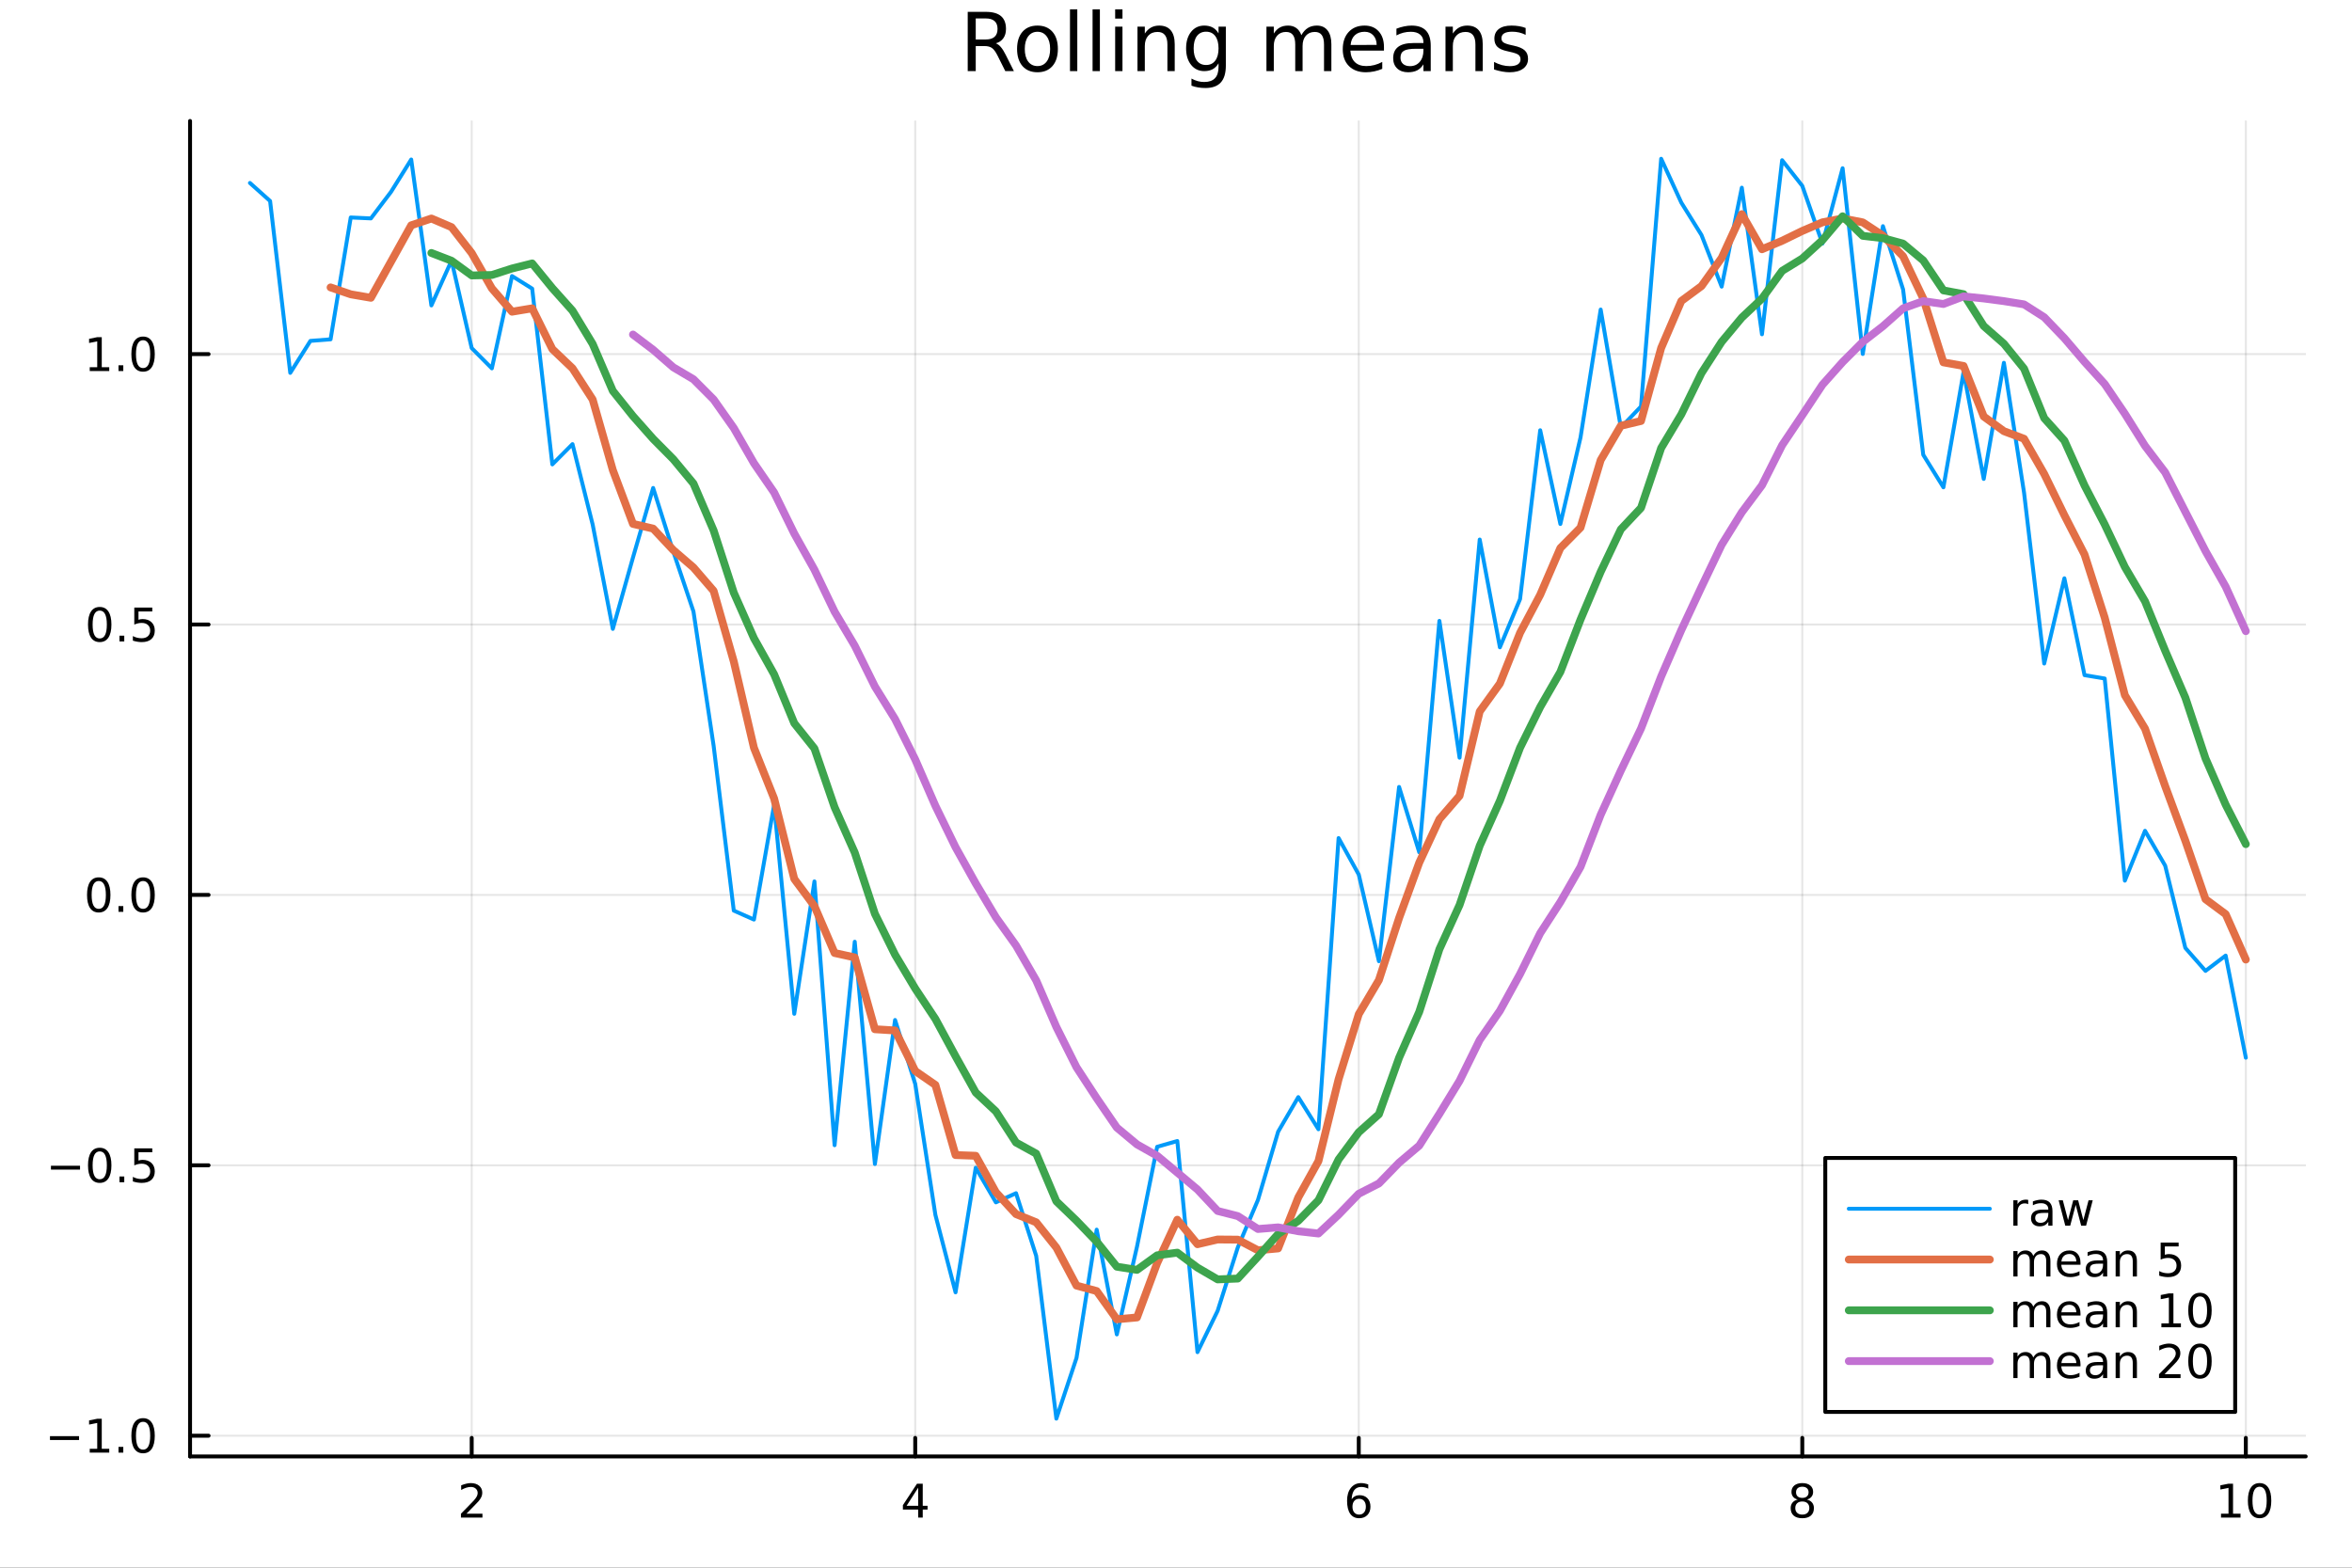 <?xml version="1.0" encoding="utf-8"?>
<svg xmlns="http://www.w3.org/2000/svg" xmlns:xlink="http://www.w3.org/1999/xlink" width="600" height="400" viewBox="0 0 2400 1600">
<rect x="0" y="0" width="2400" height="1600" fill="#333333" stroke="none"/>
<defs>
  <clipPath id="clip220">
    <rect x="0" y="0" width="2400" height="1600"/>
  </clipPath>
</defs>
<path clip-path="url(#clip220)" d="
M0 1600 L2400 1600 L2400 0 L0 0  Z
  " fill="#ffffff" fill-rule="evenodd" fill-opacity="1"/>
<defs>
  <clipPath id="clip221">
    <rect x="480" y="0" width="1681" height="1600"/>
  </clipPath>
</defs>
<path clip-path="url(#clip220)" d="
M193.936 1486.45 L2352.76 1486.45 L2352.76 123.472 L193.936 123.472  Z
  " fill="#ffffff" fill-rule="evenodd" fill-opacity="1"/>
<defs>
  <clipPath id="clip222">
    <rect x="193" y="123" width="2160" height="1364"/>
  </clipPath>
</defs>
<polyline clip-path="url(#clip222)" style="stroke:#000000; stroke-linecap:round; stroke-linejoin:round; stroke-width:2; stroke-opacity:0.1; fill:none" points="
  481.326,1486.45 481.326,123.472 
  "/>
<polyline clip-path="url(#clip222)" style="stroke:#000000; stroke-linecap:round; stroke-linejoin:round; stroke-width:2; stroke-opacity:0.1; fill:none" points="
  933.909,1486.45 933.909,123.472 
  "/>
<polyline clip-path="url(#clip222)" style="stroke:#000000; stroke-linecap:round; stroke-linejoin:round; stroke-width:2; stroke-opacity:0.1; fill:none" points="
  1386.49,1486.45 1386.49,123.472 
  "/>
<polyline clip-path="url(#clip222)" style="stroke:#000000; stroke-linecap:round; stroke-linejoin:round; stroke-width:2; stroke-opacity:0.1; fill:none" points="
  1839.07,1486.45 1839.07,123.472 
  "/>
<polyline clip-path="url(#clip222)" style="stroke:#000000; stroke-linecap:round; stroke-linejoin:round; stroke-width:2; stroke-opacity:0.1; fill:none" points="
  2291.66,1486.45 2291.66,123.472 
  "/>
<polyline clip-path="url(#clip220)" style="stroke:#000000; stroke-linecap:round; stroke-linejoin:round; stroke-width:4; stroke-opacity:1; fill:none" points="
  193.936,1486.45 2352.76,1486.45 
  "/>
<polyline clip-path="url(#clip220)" style="stroke:#000000; stroke-linecap:round; stroke-linejoin:round; stroke-width:4; stroke-opacity:1; fill:none" points="
  481.326,1486.45 481.326,1467.55 
  "/>
<polyline clip-path="url(#clip220)" style="stroke:#000000; stroke-linecap:round; stroke-linejoin:round; stroke-width:4; stroke-opacity:1; fill:none" points="
  933.909,1486.45 933.909,1467.55 
  "/>
<polyline clip-path="url(#clip220)" style="stroke:#000000; stroke-linecap:round; stroke-linejoin:round; stroke-width:4; stroke-opacity:1; fill:none" points="
  1386.49,1486.45 1386.49,1467.55 
  "/>
<polyline clip-path="url(#clip220)" style="stroke:#000000; stroke-linecap:round; stroke-linejoin:round; stroke-width:4; stroke-opacity:1; fill:none" points="
  1839.07,1486.45 1839.07,1467.55 
  "/>
<polyline clip-path="url(#clip220)" style="stroke:#000000; stroke-linecap:round; stroke-linejoin:round; stroke-width:4; stroke-opacity:1; fill:none" points="
  2291.66,1486.45 2291.66,1467.55 
  "/>
<path clip-path="url(#clip220)" d="M475.979 1544.91 L492.298 1544.91 L492.298 1548.85 L470.354 1548.85 L470.354 1544.91 Q473.016 1542.16 477.599 1537.53 Q482.206 1532.88 483.386 1531.53 Q485.632 1529.01 486.511 1527.27 Q487.414 1525.51 487.414 1523.82 Q487.414 1521.07 485.47 1519.33 Q483.548 1517.6 480.446 1517.6 Q478.247 1517.6 475.794 1518.36 Q473.363 1519.13 470.585 1520.68 L470.585 1515.95 Q473.409 1514.82 475.863 1514.24 Q478.317 1513.66 480.354 1513.66 Q485.724 1513.66 488.919 1516.35 Q492.113 1519.03 492.113 1523.52 Q492.113 1525.65 491.303 1527.57 Q490.516 1529.47 488.409 1532.07 Q487.831 1532.74 484.729 1535.95 Q481.627 1539.15 475.979 1544.91 Z" fill="#000000" fill-rule="evenodd" fill-opacity="1" /><path clip-path="url(#clip220)" d="M936.918 1518.36 L925.113 1536.81 L936.918 1536.81 L936.918 1518.36 M935.691 1514.29 L941.571 1514.29 L941.571 1536.81 L946.501 1536.81 L946.501 1540.7 L941.571 1540.7 L941.571 1548.85 L936.918 1548.85 L936.918 1540.7 L921.316 1540.7 L921.316 1536.19 L935.691 1514.29 Z" fill="#000000" fill-rule="evenodd" fill-opacity="1" /><path clip-path="url(#clip220)" d="M1386.9 1529.7 Q1383.75 1529.7 1381.9 1531.86 Q1380.07 1534.01 1380.07 1537.76 Q1380.07 1541.49 1381.9 1543.66 Q1383.75 1545.82 1386.9 1545.82 Q1390.04 1545.82 1391.87 1543.66 Q1393.73 1541.49 1393.73 1537.76 Q1393.73 1534.01 1391.87 1531.86 Q1390.04 1529.7 1386.9 1529.7 M1396.18 1515.05 L1396.18 1519.31 Q1394.42 1518.48 1392.61 1518.04 Q1390.83 1517.6 1389.07 1517.6 Q1384.44 1517.6 1381.99 1520.72 Q1379.56 1523.85 1379.21 1530.17 Q1380.58 1528.15 1382.64 1527.09 Q1384.7 1526 1387.17 1526 Q1392.38 1526 1395.39 1529.17 Q1398.42 1532.32 1398.42 1537.76 Q1398.42 1543.08 1395.28 1546.3 Q1392.13 1549.52 1386.9 1549.52 Q1380.9 1549.52 1377.73 1544.94 Q1374.56 1540.33 1374.56 1531.6 Q1374.56 1523.41 1378.45 1518.55 Q1382.34 1513.66 1388.89 1513.66 Q1390.65 1513.66 1392.43 1514.01 Q1394.23 1514.36 1396.18 1515.05 Z" fill="#000000" fill-rule="evenodd" fill-opacity="1" /><path clip-path="url(#clip220)" d="M1839.07 1532.44 Q1835.74 1532.44 1833.82 1534.22 Q1831.92 1536 1831.92 1539.13 Q1831.92 1542.25 1833.82 1544.03 Q1835.74 1545.82 1839.07 1545.82 Q1842.41 1545.82 1844.33 1544.03 Q1846.25 1542.23 1846.25 1539.13 Q1846.25 1536 1844.33 1534.22 Q1842.43 1532.44 1839.07 1532.44 M1834.4 1530.45 Q1831.39 1529.7 1829.7 1527.64 Q1828.03 1525.58 1828.03 1522.62 Q1828.03 1518.48 1830.97 1516.07 Q1833.94 1513.66 1839.07 1513.66 Q1844.24 1513.66 1847.18 1516.07 Q1850.12 1518.48 1850.12 1522.62 Q1850.12 1525.58 1848.43 1527.64 Q1846.76 1529.7 1843.77 1530.45 Q1847.15 1531.23 1849.03 1533.52 Q1850.93 1535.82 1850.93 1539.13 Q1850.93 1544.15 1847.85 1546.83 Q1844.79 1549.52 1839.07 1549.52 Q1833.36 1549.52 1830.28 1546.83 Q1827.22 1544.15 1827.22 1539.13 Q1827.22 1535.82 1829.12 1533.52 Q1831.02 1531.23 1834.4 1530.45 M1832.69 1523.06 Q1832.69 1525.75 1834.35 1527.25 Q1836.04 1528.76 1839.07 1528.76 Q1842.08 1528.76 1843.77 1527.25 Q1845.49 1525.75 1845.49 1523.06 Q1845.49 1520.38 1843.77 1518.87 Q1842.08 1517.37 1839.07 1517.37 Q1836.04 1517.37 1834.35 1518.87 Q1832.69 1520.38 1832.69 1523.06 Z" fill="#000000" fill-rule="evenodd" fill-opacity="1" /><path clip-path="url(#clip220)" d="M2266.34 1544.91 L2273.98 1544.91 L2273.98 1518.55 L2265.67 1520.21 L2265.67 1515.95 L2273.94 1514.29 L2278.61 1514.29 L2278.61 1544.91 L2286.25 1544.91 L2286.25 1548.85 L2266.34 1548.85 L2266.34 1544.91 Z" fill="#000000" fill-rule="evenodd" fill-opacity="1" /><path clip-path="url(#clip220)" d="M2305.7 1517.37 Q2302.09 1517.37 2300.26 1520.93 Q2298.45 1524.47 2298.45 1531.6 Q2298.45 1538.71 2300.26 1542.27 Q2302.09 1545.82 2305.7 1545.82 Q2309.33 1545.82 2311.14 1542.27 Q2312.96 1538.71 2312.96 1531.6 Q2312.96 1524.47 2311.14 1520.93 Q2309.33 1517.37 2305.7 1517.37 M2305.7 1513.66 Q2311.51 1513.66 2314.56 1518.27 Q2317.64 1522.85 2317.64 1531.6 Q2317.64 1540.33 2314.56 1544.94 Q2311.51 1549.52 2305.7 1549.52 Q2299.89 1549.52 2296.81 1544.94 Q2293.75 1540.33 2293.75 1531.6 Q2293.75 1522.85 2296.81 1518.27 Q2299.89 1513.66 2305.7 1513.66 Z" fill="#000000" fill-rule="evenodd" fill-opacity="1" /><polyline clip-path="url(#clip222)" style="stroke:#000000; stroke-linecap:round; stroke-linejoin:round; stroke-width:2; stroke-opacity:0.1; fill:none" points="
  193.936,1465.3 2352.76,1465.3 
  "/>
<polyline clip-path="url(#clip222)" style="stroke:#000000; stroke-linecap:round; stroke-linejoin:round; stroke-width:2; stroke-opacity:0.1; fill:none" points="
  193.936,1189.33 2352.76,1189.33 
  "/>
<polyline clip-path="url(#clip222)" style="stroke:#000000; stroke-linecap:round; stroke-linejoin:round; stroke-width:2; stroke-opacity:0.1; fill:none" points="
  193.936,913.357 2352.76,913.357 
  "/>
<polyline clip-path="url(#clip222)" style="stroke:#000000; stroke-linecap:round; stroke-linejoin:round; stroke-width:2; stroke-opacity:0.1; fill:none" points="
  193.936,637.385 2352.76,637.385 
  "/>
<polyline clip-path="url(#clip222)" style="stroke:#000000; stroke-linecap:round; stroke-linejoin:round; stroke-width:2; stroke-opacity:0.1; fill:none" points="
  193.936,361.412 2352.76,361.412 
  "/>
<polyline clip-path="url(#clip220)" style="stroke:#000000; stroke-linecap:round; stroke-linejoin:round; stroke-width:4; stroke-opacity:1; fill:none" points="
  193.936,1486.45 193.936,123.472 
  "/>
<polyline clip-path="url(#clip220)" style="stroke:#000000; stroke-linecap:round; stroke-linejoin:round; stroke-width:4; stroke-opacity:1; fill:none" points="
  193.936,1465.3 212.834,1465.3 
  "/>
<polyline clip-path="url(#clip220)" style="stroke:#000000; stroke-linecap:round; stroke-linejoin:round; stroke-width:4; stroke-opacity:1; fill:none" points="
  193.936,1189.33 212.834,1189.33 
  "/>
<polyline clip-path="url(#clip220)" style="stroke:#000000; stroke-linecap:round; stroke-linejoin:round; stroke-width:4; stroke-opacity:1; fill:none" points="
  193.936,913.357 212.834,913.357 
  "/>
<polyline clip-path="url(#clip220)" style="stroke:#000000; stroke-linecap:round; stroke-linejoin:round; stroke-width:4; stroke-opacity:1; fill:none" points="
  193.936,637.385 212.834,637.385 
  "/>
<polyline clip-path="url(#clip220)" style="stroke:#000000; stroke-linecap:round; stroke-linejoin:round; stroke-width:4; stroke-opacity:1; fill:none" points="
  193.936,361.412 212.834,361.412 
  "/>
<path clip-path="url(#clip220)" d="M50.992 1465.75 L80.668 1465.75 L80.668 1469.69 L50.992 1469.69 L50.992 1465.75 Z" fill="#000000" fill-rule="evenodd" fill-opacity="1" /><path clip-path="url(#clip220)" d="M91.571 1478.65 L99.21 1478.65 L99.21 1452.28 L90.899 1453.95 L90.899 1449.69 L99.163 1448.02 L103.839 1448.02 L103.839 1478.65 L111.478 1478.65 L111.478 1482.58 L91.571 1482.58 L91.571 1478.65 Z" fill="#000000" fill-rule="evenodd" fill-opacity="1" /><path clip-path="url(#clip220)" d="M120.922 1476.7 L125.807 1476.7 L125.807 1482.58 L120.922 1482.58 L120.922 1476.7 Z" fill="#000000" fill-rule="evenodd" fill-opacity="1" /><path clip-path="url(#clip220)" d="M145.992 1451.1 Q142.381 1451.1 140.552 1454.67 Q138.746 1458.21 138.746 1465.34 Q138.746 1472.44 140.552 1476.01 Q142.381 1479.55 145.992 1479.55 Q149.626 1479.55 151.431 1476.01 Q153.26 1472.44 153.26 1465.34 Q153.26 1458.21 151.431 1454.67 Q149.626 1451.1 145.992 1451.1 M145.992 1447.4 Q151.802 1447.4 154.857 1452 Q157.936 1456.59 157.936 1465.34 Q157.936 1474.06 154.857 1478.67 Q151.802 1483.25 145.992 1483.25 Q140.181 1483.25 137.103 1478.67 Q134.047 1474.06 134.047 1465.34 Q134.047 1456.59 137.103 1452 Q140.181 1447.4 145.992 1447.4 Z" fill="#000000" fill-rule="evenodd" fill-opacity="1" /><path clip-path="url(#clip220)" d="M51.987 1189.78 L81.663 1189.78 L81.663 1193.72 L51.987 1193.72 L51.987 1189.78 Z" fill="#000000" fill-rule="evenodd" fill-opacity="1" /><path clip-path="url(#clip220)" d="M101.756 1175.13 Q98.145 1175.13 96.316 1178.69 Q94.51 1182.24 94.51 1189.36 Q94.51 1196.47 96.316 1200.04 Q98.145 1203.58 101.756 1203.58 Q105.39 1203.58 107.196 1200.04 Q109.024 1196.47 109.024 1189.36 Q109.024 1182.24 107.196 1178.69 Q105.39 1175.13 101.756 1175.13 M101.756 1171.43 Q107.566 1171.43 110.621 1176.03 Q113.7 1180.61 113.7 1189.36 Q113.7 1198.09 110.621 1202.7 Q107.566 1207.28 101.756 1207.28 Q95.946 1207.28 92.867 1202.7 Q89.811 1198.09 89.811 1189.36 Q89.811 1180.61 92.867 1176.03 Q95.946 1171.43 101.756 1171.43 Z" fill="#000000" fill-rule="evenodd" fill-opacity="1" /><path clip-path="url(#clip220)" d="M121.918 1200.73 L126.802 1200.73 L126.802 1206.61 L121.918 1206.61 L121.918 1200.73 Z" fill="#000000" fill-rule="evenodd" fill-opacity="1" /><path clip-path="url(#clip220)" d="M137.033 1172.05 L155.39 1172.05 L155.39 1175.99 L141.316 1175.99 L141.316 1184.46 Q142.334 1184.11 143.353 1183.95 Q144.371 1183.76 145.39 1183.76 Q151.177 1183.76 154.556 1186.93 Q157.936 1190.11 157.936 1195.52 Q157.936 1201.1 154.464 1204.2 Q150.992 1207.28 144.672 1207.28 Q142.496 1207.28 140.228 1206.91 Q137.982 1206.54 135.575 1205.8 L135.575 1201.1 Q137.658 1202.24 139.881 1202.79 Q142.103 1203.35 144.58 1203.35 Q148.584 1203.35 150.922 1201.24 Q153.26 1199.13 153.26 1195.52 Q153.26 1191.91 150.922 1189.8 Q148.584 1187.7 144.58 1187.7 Q142.705 1187.7 140.83 1188.11 Q138.978 1188.53 137.033 1189.41 L137.033 1172.05 Z" fill="#000000" fill-rule="evenodd" fill-opacity="1" /><path clip-path="url(#clip220)" d="M100.76 899.156 Q97.149 899.156 95.321 902.721 Q93.515 906.263 93.515 913.392 Q93.515 920.499 95.321 924.063 Q97.149 927.605 100.76 927.605 Q104.395 927.605 106.2 924.063 Q108.029 920.499 108.029 913.392 Q108.029 906.263 106.2 902.721 Q104.395 899.156 100.76 899.156 M100.76 895.452 Q106.571 895.452 109.626 900.059 Q112.705 904.642 112.705 913.392 Q112.705 922.119 109.626 926.725 Q106.571 931.309 100.76 931.309 Q94.95 931.309 91.871 926.725 Q88.816 922.119 88.816 913.392 Q88.816 904.642 91.871 900.059 Q94.95 895.452 100.76 895.452 Z" fill="#000000" fill-rule="evenodd" fill-opacity="1" /><path clip-path="url(#clip220)" d="M120.922 924.758 L125.807 924.758 L125.807 930.637 L120.922 930.637 L120.922 924.758 Z" fill="#000000" fill-rule="evenodd" fill-opacity="1" /><path clip-path="url(#clip220)" d="M145.992 899.156 Q142.381 899.156 140.552 902.721 Q138.746 906.263 138.746 913.392 Q138.746 920.499 140.552 924.063 Q142.381 927.605 145.992 927.605 Q149.626 927.605 151.431 924.063 Q153.26 920.499 153.26 913.392 Q153.26 906.263 151.431 902.721 Q149.626 899.156 145.992 899.156 M145.992 895.452 Q151.802 895.452 154.857 900.059 Q157.936 904.642 157.936 913.392 Q157.936 922.119 154.857 926.725 Q151.802 931.309 145.992 931.309 Q140.181 931.309 137.103 926.725 Q134.047 922.119 134.047 913.392 Q134.047 904.642 137.103 900.059 Q140.181 895.452 145.992 895.452 Z" fill="#000000" fill-rule="evenodd" fill-opacity="1" /><path clip-path="url(#clip220)" d="M101.756 623.183 Q98.145 623.183 96.316 626.748 Q94.51 630.29 94.51 637.419 Q94.51 644.526 96.316 648.091 Q98.145 651.632 101.756 651.632 Q105.39 651.632 107.196 648.091 Q109.024 644.526 109.024 637.419 Q109.024 630.29 107.196 626.748 Q105.39 623.183 101.756 623.183 M101.756 619.48 Q107.566 619.48 110.621 624.086 Q113.7 628.669 113.7 637.419 Q113.7 646.146 110.621 650.753 Q107.566 655.336 101.756 655.336 Q95.946 655.336 92.867 650.753 Q89.811 646.146 89.811 637.419 Q89.811 628.669 92.867 624.086 Q95.946 619.48 101.756 619.48 Z" fill="#000000" fill-rule="evenodd" fill-opacity="1" /><path clip-path="url(#clip220)" d="M121.918 648.785 L126.802 648.785 L126.802 654.665 L121.918 654.665 L121.918 648.785 Z" fill="#000000" fill-rule="evenodd" fill-opacity="1" /><path clip-path="url(#clip220)" d="M137.033 620.105 L155.39 620.105 L155.39 624.04 L141.316 624.04 L141.316 632.512 Q142.334 632.165 143.353 632.003 Q144.371 631.818 145.39 631.818 Q151.177 631.818 154.556 634.989 Q157.936 638.16 157.936 643.577 Q157.936 649.155 154.464 652.257 Q150.992 655.336 144.672 655.336 Q142.496 655.336 140.228 654.966 Q137.982 654.595 135.575 653.854 L135.575 649.155 Q137.658 650.29 139.881 650.845 Q142.103 651.401 144.58 651.401 Q148.584 651.401 150.922 649.294 Q153.26 647.188 153.26 643.577 Q153.26 639.966 150.922 637.859 Q148.584 635.753 144.58 635.753 Q142.705 635.753 140.83 636.169 Q138.978 636.586 137.033 637.466 L137.033 620.105 Z" fill="#000000" fill-rule="evenodd" fill-opacity="1" /><path clip-path="url(#clip220)" d="M91.571 374.757 L99.21 374.757 L99.21 348.391 L90.899 350.058 L90.899 345.799 L99.163 344.132 L103.839 344.132 L103.839 374.757 L111.478 374.757 L111.478 378.692 L91.571 378.692 L91.571 374.757 Z" fill="#000000" fill-rule="evenodd" fill-opacity="1" /><path clip-path="url(#clip220)" d="M120.922 372.812 L125.807 372.812 L125.807 378.692 L120.922 378.692 L120.922 372.812 Z" fill="#000000" fill-rule="evenodd" fill-opacity="1" /><path clip-path="url(#clip220)" d="M145.992 347.211 Q142.381 347.211 140.552 350.775 Q138.746 354.317 138.746 361.447 Q138.746 368.553 140.552 372.118 Q142.381 375.66 145.992 375.66 Q149.626 375.66 151.431 372.118 Q153.26 368.553 153.26 361.447 Q153.26 354.317 151.431 350.775 Q149.626 347.211 145.992 347.211 M145.992 343.507 Q151.802 343.507 154.857 348.113 Q157.936 352.697 157.936 361.447 Q157.936 370.173 154.857 374.78 Q151.802 379.363 145.992 379.363 Q140.181 379.363 137.103 374.78 Q134.047 370.173 134.047 361.447 Q134.047 352.697 137.103 348.113 Q140.181 343.507 145.992 343.507 Z" fill="#000000" fill-rule="evenodd" fill-opacity="1" /><path clip-path="url(#clip220)" d="M1016.15 44.22 Q1018.79 45.111 1021.26 48.028 Q1023.77 50.944 1026.28 56.048 L1034.59 72.576 L1025.8 72.576 L1018.06 57.061 Q1015.06 50.985 1012.22 49 Q1009.43 47.015 1004.57 47.015 L995.656 47.015 L995.656 72.576 L987.474 72.576 L987.474 12.096 L1005.95 12.096 Q1016.32 12.096 1021.42 16.43 Q1026.52 20.765 1026.52 29.515 Q1026.52 35.227 1023.85 38.994 Q1021.22 42.761 1016.15 44.22 M995.656 18.82 L995.656 40.29 L1005.95 40.29 Q1011.86 40.29 1014.86 37.576 Q1017.9 34.822 1017.9 29.515 Q1017.9 24.208 1014.86 21.535 Q1011.86 18.82 1005.95 18.82 L995.656 18.82 Z" fill="#000000" fill-rule="evenodd" fill-opacity="1" /><path clip-path="url(#clip220)" d="M1058.65 32.431 Q1052.65 32.431 1049.17 37.131 Q1045.69 41.789 1045.69 49.931 Q1045.69 58.074 1049.13 62.773 Q1052.61 67.431 1058.65 67.431 Q1064.6 67.431 1068.09 62.732 Q1071.57 58.033 1071.57 49.931 Q1071.57 41.87 1068.09 37.171 Q1064.6 32.431 1058.65 32.431 M1058.65 26.112 Q1068.37 26.112 1073.92 32.431 Q1079.47 38.751 1079.47 49.931 Q1079.47 61.071 1073.92 67.431 Q1068.37 73.751 1058.65 73.751 Q1048.89 73.751 1043.34 67.431 Q1037.83 61.071 1037.83 49.931 Q1037.83 38.751 1043.34 32.431 Q1048.89 26.112 1058.65 26.112 Z" fill="#000000" fill-rule="evenodd" fill-opacity="1" /><path clip-path="url(#clip220)" d="M1091.82 9.544 L1099.28 9.544 L1099.28 72.576 L1091.82 72.576 L1091.82 9.544 Z" fill="#000000" fill-rule="evenodd" fill-opacity="1" /><path clip-path="url(#clip220)" d="M1114.87 9.544 L1122.33 9.544 L1122.33 72.576 L1114.87 72.576 L1114.87 9.544 Z" fill="#000000" fill-rule="evenodd" fill-opacity="1" /><path clip-path="url(#clip220)" d="M1137.92 27.206 L1145.38 27.206 L1145.38 72.576 L1137.92 72.576 L1137.92 27.206 M1137.92 9.544 L1145.38 9.544 L1145.38 18.983 L1137.92 18.983 L1137.92 9.544 Z" fill="#000000" fill-rule="evenodd" fill-opacity="1" /><path clip-path="url(#clip220)" d="M1198.69 45.192 L1198.69 72.576 L1191.23 72.576 L1191.23 45.435 Q1191.23 38.994 1188.72 35.794 Q1186.21 32.594 1181.19 32.594 Q1175.15 32.594 1171.67 36.442 Q1168.18 40.29 1168.18 46.934 L1168.18 72.576 L1160.69 72.576 L1160.69 27.206 L1168.18 27.206 L1168.18 34.254 Q1170.86 30.163 1174.46 28.138 Q1178.11 26.112 1182.85 26.112 Q1190.67 26.112 1194.68 30.973 Q1198.69 35.794 1198.69 45.192 Z" fill="#000000" fill-rule="evenodd" fill-opacity="1" /><path clip-path="url(#clip220)" d="M1243.41 49.364 Q1243.41 41.263 1240.05 36.806 Q1236.73 32.35 1230.69 32.35 Q1224.69 32.35 1221.33 36.806 Q1218.01 41.263 1218.01 49.364 Q1218.01 57.426 1221.33 61.882 Q1224.69 66.338 1230.69 66.338 Q1236.73 66.338 1240.05 61.882 Q1243.41 57.426 1243.41 49.364 M1250.86 66.945 Q1250.86 78.531 1245.72 84.162 Q1240.57 89.833 1229.96 89.833 Q1226.03 89.833 1222.55 89.225 Q1219.06 88.658 1215.78 87.443 L1215.78 80.192 Q1219.06 81.974 1222.26 82.825 Q1225.46 83.675 1228.79 83.675 Q1236.12 83.675 1239.76 79.827 Q1243.41 76.019 1243.41 68.282 L1243.41 64.596 Q1241.1 68.606 1237.5 70.591 Q1233.89 72.576 1228.87 72.576 Q1220.52 72.576 1215.42 66.216 Q1210.31 59.856 1210.31 49.364 Q1210.31 38.832 1215.42 32.472 Q1220.52 26.112 1228.87 26.112 Q1233.89 26.112 1237.5 28.097 Q1241.1 30.082 1243.41 34.092 L1243.41 27.206 L1250.86 27.206 L1250.86 66.945 Z" fill="#000000" fill-rule="evenodd" fill-opacity="1" /><path clip-path="url(#clip220)" d="M1327.91 35.915 Q1330.71 30.892 1334.6 28.502 Q1338.48 26.112 1343.75 26.112 Q1350.84 26.112 1354.69 31.095 Q1358.54 36.037 1358.54 45.192 L1358.54 72.576 L1351.04 72.576 L1351.04 45.435 Q1351.04 38.913 1348.73 35.753 Q1346.42 32.594 1341.68 32.594 Q1335.89 32.594 1332.53 36.442 Q1329.17 40.29 1329.17 46.934 L1329.17 72.576 L1321.67 72.576 L1321.67 45.435 Q1321.67 38.873 1319.36 35.753 Q1317.06 32.594 1312.23 32.594 Q1306.52 32.594 1303.16 36.482 Q1299.8 40.331 1299.8 46.934 L1299.8 72.576 L1292.3 72.576 L1292.3 27.206 L1299.8 27.206 L1299.8 34.254 Q1302.35 30.082 1305.92 28.097 Q1309.48 26.112 1314.38 26.112 Q1319.32 26.112 1322.77 28.624 Q1326.25 31.135 1327.91 35.915 Z" fill="#000000" fill-rule="evenodd" fill-opacity="1" /><path clip-path="url(#clip220)" d="M1412.21 48.028 L1412.21 51.673 L1377.94 51.673 Q1378.43 59.37 1382.56 63.421 Q1386.73 67.431 1394.14 67.431 Q1398.44 67.431 1402.45 66.378 Q1406.5 65.325 1410.47 63.218 L1410.47 70.267 Q1406.46 71.968 1402.25 72.86 Q1398.03 73.751 1393.7 73.751 Q1382.84 73.751 1376.48 67.431 Q1370.16 61.112 1370.16 50.337 Q1370.16 39.197 1376.16 32.675 Q1382.19 26.112 1392.4 26.112 Q1401.56 26.112 1406.86 32.026 Q1412.21 37.9 1412.21 48.028 M1404.76 45.84 Q1404.68 39.723 1401.31 36.077 Q1397.99 32.431 1392.48 32.431 Q1386.24 32.431 1382.48 35.956 Q1378.75 39.48 1378.18 45.88 L1404.76 45.84 Z" fill="#000000" fill-rule="evenodd" fill-opacity="1" /><path clip-path="url(#clip220)" d="M1445.06 49.769 Q1436.03 49.769 1432.55 51.835 Q1429.06 53.901 1429.06 58.884 Q1429.06 62.854 1431.66 65.203 Q1434.29 67.512 1438.78 67.512 Q1444.98 67.512 1448.71 63.137 Q1452.48 58.722 1452.48 51.43 L1452.48 49.769 L1445.06 49.769 M1459.93 46.691 L1459.93 72.576 L1452.48 72.576 L1452.48 65.689 Q1449.92 69.821 1446.12 71.806 Q1442.31 73.751 1436.8 73.751 Q1429.83 73.751 1425.7 69.862 Q1421.61 65.933 1421.61 59.37 Q1421.61 51.714 1426.71 47.825 Q1431.86 43.936 1442.03 43.936 L1452.48 43.936 L1452.48 43.207 Q1452.48 38.062 1449.07 35.267 Q1445.71 32.431 1439.6 32.431 Q1435.71 32.431 1432.02 33.363 Q1428.33 34.295 1424.93 36.158 L1424.93 29.272 Q1429.02 27.692 1432.87 26.922 Q1436.72 26.112 1440.36 26.112 Q1450.21 26.112 1455.07 31.216 Q1459.93 36.32 1459.93 46.691 Z" fill="#000000" fill-rule="evenodd" fill-opacity="1" /><path clip-path="url(#clip220)" d="M1513 45.192 L1513 72.576 L1505.54 72.576 L1505.54 45.435 Q1505.54 38.994 1503.03 35.794 Q1500.52 32.594 1495.5 32.594 Q1489.46 32.594 1485.98 36.442 Q1482.49 40.29 1482.49 46.934 L1482.49 72.576 L1475 72.576 L1475 27.206 L1482.49 27.206 L1482.49 34.254 Q1485.17 30.163 1488.77 28.138 Q1492.42 26.112 1497.16 26.112 Q1504.98 26.112 1508.99 30.973 Q1513 35.794 1513 45.192 Z" fill="#000000" fill-rule="evenodd" fill-opacity="1" /><path clip-path="url(#clip220)" d="M1556.79 28.543 L1556.79 35.591 Q1553.63 33.971 1550.23 33.161 Q1546.82 32.35 1543.18 32.35 Q1537.63 32.35 1534.83 34.052 Q1532.08 35.753 1532.08 39.156 Q1532.08 41.749 1534.06 43.248 Q1536.05 44.706 1542.04 46.043 L1544.59 46.61 Q1552.53 48.311 1555.86 51.43 Q1559.22 54.509 1559.22 60.059 Q1559.22 66.378 1554.2 70.064 Q1549.21 73.751 1540.46 73.751 Q1536.82 73.751 1532.85 73.022 Q1528.92 72.333 1524.54 70.915 L1524.54 63.218 Q1528.67 65.365 1532.68 66.459 Q1536.7 67.512 1540.62 67.512 Q1545.89 67.512 1548.73 65.73 Q1551.56 63.907 1551.56 60.626 Q1551.56 57.588 1549.5 55.967 Q1547.47 54.347 1540.54 52.848 L1537.95 52.24 Q1531.02 50.782 1527.95 47.785 Q1524.87 44.746 1524.87 39.48 Q1524.87 33.08 1529.4 29.596 Q1533.94 26.112 1542.29 26.112 Q1546.42 26.112 1550.06 26.72 Q1553.71 27.327 1556.79 28.543 Z" fill="#000000" fill-rule="evenodd" fill-opacity="1" /><polyline clip-path="url(#clip222)" style="stroke:#009af9; stroke-linecap:round; stroke-linejoin:round; stroke-width:4; stroke-opacity:1; fill:none" points="
  255.035,186.731 275.607,205.158 296.179,380.561 316.751,347.918 337.322,346.322 357.894,221.96 378.466,222.909 399.038,195.773 419.61,162.794 440.182,311.71 
  460.754,265.951 481.326,355.269 501.898,375.968 522.47,281.721 543.042,294.572 563.614,473.963 584.186,453.278 604.758,535.336 625.33,641.849 645.902,568.985 
  666.474,498.017 687.046,563.024 707.617,624.085 728.189,761.142 748.761,929.381 769.333,938.529 789.905,821.541 810.477,1034.7 831.049,899.584 851.621,1168.82 
  872.193,961.147 892.765,1188 913.337,1041.03 933.909,1106.29 954.481,1239.93 975.053,1318.98 995.625,1191.78 1016.2,1227.13 1036.77,1217.81 1057.34,1281.74 
  1077.91,1447.87 1098.48,1385.9 1119.06,1255 1139.63,1361.92 1160.2,1272.38 1180.77,1170.44 1201.34,1164.53 1221.92,1380.02 1242.49,1337.84 1263.06,1273.16 
  1283.63,1224.67 1304.2,1155.06 1324.78,1119.73 1345.35,1152.54 1365.92,855.351 1386.49,892.597 1407.06,981.037 1427.64,803.166 1448.21,869.858 1468.78,633.672 
  1489.35,773.318 1509.92,550.664 1530.5,660.648 1551.07,611.461 1571.64,439.13 1592.21,534.776 1612.78,446.47 1633.35,315.926 1653.93,436.372 1674.5,414.834 
  1695.07,162.047 1715.64,206.839 1736.21,239.874 1756.79,292.538 1777.36,191.544 1797.93,341.167 1818.5,163.52 1839.07,189.709 1859.65,248.61 1880.22,171.71 
  1900.79,361.261 1921.36,230.824 1941.93,295.421 1962.51,464.2 1983.08,497.376 2003.65,379.658 2024.22,488.795 2044.79,370.281 2065.37,502.874 2085.94,677.203 
  2106.51,590.231 2127.08,689.058 2147.65,692.497 2168.23,898.79 2188.8,847.917 2209.37,883.522 2229.94,967.456 2250.51,990.903 2271.09,975.274 2291.66,1079.52 
  
  "/>
<polyline clip-path="url(#clip222)" style="stroke:#e26f46; stroke-linecap:round; stroke-linejoin:round; stroke-width:8; stroke-opacity:1; fill:none" points="
  337.322,293.338 357.894,300.384 378.466,303.934 399.038,266.976 419.61,229.952 440.182,223.029 460.754,231.828 481.326,258.3 501.898,294.339 522.47,318.124 
  543.042,314.696 563.614,356.298 584.186,375.9 604.758,407.774 625.33,479.799 645.902,534.682 666.474,539.493 687.046,561.442 707.617,579.192 728.189,603.051 
  748.761,675.13 769.333,763.232 789.905,814.935 810.477,897.058 831.049,924.746 851.621,972.634 872.193,977.157 892.765,1050.45 913.337,1051.72 933.909,1093.06 
  954.481,1107.28 975.053,1178.85 995.625,1179.6 1016.2,1216.82 1036.77,1239.13 1057.34,1247.49 1077.91,1273.27 1098.48,1312.09 1119.06,1317.66 1139.63,1346.49 
  1160.2,1344.61 1180.77,1289.13 1201.34,1244.86 1221.92,1269.86 1242.49,1265.04 1263.06,1265.2 1283.63,1276.05 1304.2,1274.15 1324.78,1222.09 1345.35,1185.03 
  1365.92,1101.47 1386.49,1035.06 1407.06,1000.25 1427.64,936.939 1448.21,880.402 1468.78,836.066 1489.35,812.21 1509.92,726.136 1530.5,697.632 1551.07,645.953 
  1571.64,607.044 1592.21,559.336 1612.78,538.497 1633.35,469.553 1653.93,434.535 1674.5,429.676 1695.07,355.13 1715.64,307.204 1736.21,291.993 1756.79,263.226 
  1777.36,218.568 1797.93,254.392 1818.5,245.729 1839.07,235.696 1859.65,226.91 1880.22,222.943 1900.79,226.962 1921.36,240.423 1941.93,261.565 1962.51,304.683 
  1983.08,369.817 2003.65,373.496 2024.22,425.09 2044.79,440.062 2065.37,447.797 2085.94,483.762 2106.51,525.877 2127.08,565.93 2147.65,630.373 2168.23,709.556 
  2188.8,743.699 2209.37,802.357 2229.94,858.036 2250.51,917.718 2271.09,933.014 2291.66,979.335 
  "/>
<polyline clip-path="url(#clip222)" style="stroke:#3da44d; stroke-linecap:round; stroke-linejoin:round; stroke-width:8; stroke-opacity:1; fill:none" points="
  440.182,258.184 460.754,266.106 481.326,281.117 501.898,280.658 522.47,274.038 543.042,268.863 563.614,294.063 584.186,317.1 604.758,351.056 625.33,398.962 
  645.902,424.689 666.474,447.896 687.046,468.671 707.617,493.483 728.189,541.425 748.761,604.906 769.333,651.362 789.905,688.189 810.477,738.125 831.049,763.898 
  851.621,823.882 872.193,870.195 892.765,932.693 913.337,974.388 933.909,1008.9 954.481,1039.96 975.053,1078 995.625,1115.03 1016.2,1134.27 1036.77,1166.09 
  1057.34,1177.38 1077.91,1226.06 1098.48,1245.85 1119.06,1267.24 1139.63,1292.81 1160.2,1296.05 1180.77,1281.2 1201.34,1278.47 1221.92,1293.76 1242.49,1305.76 
  1263.06,1304.91 1283.63,1282.59 1304.2,1259.5 1324.78,1245.98 1345.35,1225.04 1365.92,1183.34 1386.49,1155.55 1407.06,1137.2 1427.64,1079.52 1448.21,1032.72 
  1468.78,968.769 1489.35,923.634 1509.92,863.194 1530.5,817.285 1551.07,763.177 1571.64,721.555 1592.21,685.773 1612.78,632.316 1633.35,583.592 1653.93,540.244 
  1674.5,518.36 1695.07,457.233 1715.64,422.85 1736.21,380.773 1756.79,348.881 1777.36,324.122 1797.93,304.761 1818.5,276.466 1839.07,263.844 1859.65,245.068 
  1880.22,220.756 1900.79,240.677 1921.36,243.076 1941.93,248.63 1962.51,265.797 1983.08,296.38 2003.65,300.229 2024.22,332.756 2044.79,350.814 2065.37,376.24 
  2085.94,426.789 2106.51,449.686 2127.08,495.51 2147.65,535.217 2168.23,578.676 2188.8,613.73 2209.37,664.117 2229.94,711.983 2250.51,774.045 2271.09,821.285 
  2291.66,861.517 
  "/>
<polyline clip-path="url(#clip222)" style="stroke:#c271d2; stroke-linecap:round; stroke-linejoin:round; stroke-width:8; stroke-opacity:1; fill:none" points="
  645.902,341.436 666.474,357.001 687.046,374.894 707.617,387.07 728.189,407.731 748.761,436.884 769.333,472.713 789.905,502.644 810.477,544.59 831.049,581.43 
  851.621,624.285 872.193,659.045 892.765,700.682 913.337,733.935 933.909,775.164 954.481,822.432 975.053,864.682 995.625,901.608 1016.2,936.197 1036.77,964.996 
  1057.34,1000.63 1077.91,1048.13 1098.48,1089.27 1119.06,1120.82 1139.63,1150.85 1160.2,1168 1180.77,1179.6 1201.34,1196.75 1221.92,1214.02 1242.49,1235.93 
  1263.06,1241.15 1283.63,1254.32 1304.2,1252.67 1324.78,1256.61 1345.35,1258.92 1365.92,1239.69 1386.49,1218.37 1407.06,1207.84 1427.64,1186.64 1448.21,1169.24 
  1468.78,1136.84 1489.35,1103.11 1509.92,1061.35 1530.5,1031.63 1551.07,994.108 1571.64,952.445 1592.21,920.662 1612.78,884.759 1633.35,831.554 1653.93,786.481 
  1674.5,743.565 1695.07,690.433 1715.64,643.022 1736.21,599.029 1756.79,556.029 1777.36,522.839 1797.93,495.267 1818.5,454.391 1839.07,423.718 1859.65,392.656 
  1880.22,369.558 1900.79,348.955 1921.36,332.963 1941.93,314.702 1962.51,307.339 1983.08,310.251 2003.65,302.495 2024.22,304.611 2044.79,307.329 2065.37,310.654 
  2085.94,323.773 2106.51,345.182 2127.08,369.293 2147.65,391.924 2168.23,422.237 2188.8,455.055 2209.37,482.173 2229.94,522.37 2250.51,562.429 2271.09,598.763 
  2291.66,644.153 
  "/>
<path clip-path="url(#clip220)" d="
M1862.53 1441.02 L2280.8 1441.02 L2280.8 1181.82 L1862.53 1181.82  Z
  " fill="#ffffff" fill-rule="evenodd" fill-opacity="1"/>
<polyline clip-path="url(#clip220)" style="stroke:#000000; stroke-linecap:round; stroke-linejoin:round; stroke-width:4; stroke-opacity:1; fill:none" points="
  1862.53,1441.02 2280.8,1441.02 2280.8,1181.82 1862.53,1181.82 1862.53,1441.02 
  "/>
<polyline clip-path="url(#clip220)" style="stroke:#009af9; stroke-linecap:round; stroke-linejoin:round; stroke-width:4; stroke-opacity:1; fill:none" points="
  1886.52,1233.66 2030.44,1233.66 
  "/>
<path clip-path="url(#clip220)" d="M2069.61 1228.99 Q2068.89 1228.57 2068.04 1228.39 Q2067.2 1228.18 2066.18 1228.18 Q2062.57 1228.18 2060.63 1230.54 Q2058.71 1232.88 2058.71 1237.28 L2058.71 1250.94 L2054.43 1250.94 L2054.43 1225.01 L2058.71 1225.01 L2058.71 1229.04 Q2060.05 1226.68 2062.2 1225.54 Q2064.36 1224.38 2067.43 1224.38 Q2067.87 1224.38 2068.41 1224.45 Q2068.94 1224.5 2069.59 1224.62 L2069.61 1228.99 Z" fill="#000000" fill-rule="evenodd" fill-opacity="1" /><path clip-path="url(#clip220)" d="M2085.86 1237.9 Q2080.7 1237.9 2078.71 1239.08 Q2076.72 1240.26 2076.72 1243.11 Q2076.72 1245.38 2078.2 1246.72 Q2079.7 1248.04 2082.27 1248.04 Q2085.81 1248.04 2087.94 1245.54 Q2090.1 1243.02 2090.1 1238.85 L2090.1 1237.9 L2085.86 1237.9 M2094.36 1236.14 L2094.36 1250.94 L2090.1 1250.94 L2090.1 1247 Q2088.64 1249.36 2086.46 1250.5 Q2084.29 1251.61 2081.14 1251.61 Q2077.16 1251.61 2074.8 1249.38 Q2072.46 1247.14 2072.46 1243.39 Q2072.46 1239.01 2075.37 1236.79 Q2078.31 1234.57 2084.12 1234.57 L2090.1 1234.57 L2090.1 1234.15 Q2090.1 1231.21 2088.15 1229.62 Q2086.23 1228 2082.74 1228 Q2080.51 1228 2078.41 1228.53 Q2076.3 1229.06 2074.36 1230.13 L2074.36 1226.19 Q2076.69 1225.29 2078.89 1224.85 Q2081.09 1224.38 2083.18 1224.38 Q2088.8 1224.38 2091.58 1227.3 Q2094.36 1230.22 2094.36 1236.14 Z" fill="#000000" fill-rule="evenodd" fill-opacity="1" /><path clip-path="url(#clip220)" d="M2100.65 1225.01 L2104.91 1225.01 L2110.24 1245.24 L2115.54 1225.01 L2120.56 1225.01 L2125.88 1245.24 L2131.18 1225.01 L2135.44 1225.01 L2128.66 1250.94 L2123.64 1250.94 L2118.06 1229.69 L2112.46 1250.94 L2107.43 1250.94 L2100.65 1225.01 Z" fill="#000000" fill-rule="evenodd" fill-opacity="1" /><polyline clip-path="url(#clip220)" style="stroke:#e26f46; stroke-linecap:round; stroke-linejoin:round; stroke-width:8; stroke-opacity:1; fill:none" points="
  1886.52,1285.5 2030.44,1285.5 
  "/>
<path clip-path="url(#clip220)" d="M2074.77 1281.83 Q2076.37 1278.96 2078.59 1277.59 Q2080.81 1276.22 2083.82 1276.22 Q2087.87 1276.22 2090.07 1279.07 Q2092.27 1281.9 2092.27 1287.13 L2092.27 1302.78 L2087.99 1302.78 L2087.99 1287.27 Q2087.99 1283.54 2086.67 1281.73 Q2085.35 1279.93 2082.64 1279.93 Q2079.33 1279.93 2077.41 1282.13 Q2075.49 1284.33 2075.49 1288.12 L2075.49 1302.78 L2071.21 1302.78 L2071.21 1287.27 Q2071.21 1283.52 2069.89 1281.73 Q2068.57 1279.93 2065.81 1279.93 Q2062.55 1279.93 2060.63 1282.15 Q2058.71 1284.35 2058.71 1288.12 L2058.71 1302.78 L2054.43 1302.78 L2054.43 1276.85 L2058.71 1276.85 L2058.71 1280.88 Q2060.17 1278.49 2062.2 1277.36 Q2064.24 1276.22 2067.04 1276.22 Q2069.86 1276.22 2071.83 1277.66 Q2073.82 1279.09 2074.77 1281.83 Z" fill="#000000" fill-rule="evenodd" fill-opacity="1" /><path clip-path="url(#clip220)" d="M2122.94 1288.75 L2122.94 1290.83 L2103.36 1290.83 Q2103.64 1295.23 2106 1297.54 Q2108.38 1299.84 2112.62 1299.84 Q2115.07 1299.84 2117.36 1299.23 Q2119.68 1298.63 2121.95 1297.43 L2121.95 1301.46 Q2119.66 1302.43 2117.25 1302.94 Q2114.84 1303.45 2112.36 1303.45 Q2106.16 1303.45 2102.53 1299.84 Q2098.92 1296.22 2098.92 1290.07 Q2098.92 1283.7 2102.34 1279.97 Q2105.79 1276.22 2111.62 1276.22 Q2116.86 1276.22 2119.89 1279.6 Q2122.94 1282.96 2122.94 1288.75 M2118.68 1287.5 Q2118.64 1284 2116.72 1281.92 Q2114.82 1279.84 2111.67 1279.84 Q2108.11 1279.84 2105.95 1281.85 Q2103.82 1283.86 2103.5 1287.52 L2118.68 1287.5 Z" fill="#000000" fill-rule="evenodd" fill-opacity="1" /><path clip-path="url(#clip220)" d="M2141.72 1289.74 Q2136.55 1289.74 2134.56 1290.92 Q2132.57 1292.1 2132.57 1294.95 Q2132.57 1297.22 2134.05 1298.56 Q2135.56 1299.88 2138.13 1299.88 Q2141.67 1299.88 2143.8 1297.38 Q2145.95 1294.86 2145.95 1290.69 L2145.95 1289.74 L2141.72 1289.74 M2150.21 1287.98 L2150.21 1302.78 L2145.95 1302.78 L2145.95 1298.84 Q2144.49 1301.2 2142.32 1302.34 Q2140.14 1303.45 2136.99 1303.45 Q2133.01 1303.45 2130.65 1301.22 Q2128.31 1298.98 2128.31 1295.23 Q2128.31 1290.85 2131.23 1288.63 Q2134.17 1286.41 2139.98 1286.41 L2145.95 1286.41 L2145.95 1285.99 Q2145.95 1283.05 2144.01 1281.46 Q2142.09 1279.84 2138.59 1279.84 Q2136.37 1279.84 2134.26 1280.37 Q2132.16 1280.9 2130.21 1281.97 L2130.21 1278.03 Q2132.55 1277.13 2134.75 1276.69 Q2136.95 1276.22 2139.03 1276.22 Q2144.66 1276.22 2147.43 1279.14 Q2150.21 1282.06 2150.21 1287.98 Z" fill="#000000" fill-rule="evenodd" fill-opacity="1" /><path clip-path="url(#clip220)" d="M2180.54 1287.13 L2180.54 1302.78 L2176.28 1302.78 L2176.28 1287.27 Q2176.28 1283.59 2174.84 1281.76 Q2173.41 1279.93 2170.54 1279.93 Q2167.09 1279.93 2165.1 1282.13 Q2163.11 1284.33 2163.11 1288.12 L2163.11 1302.78 L2158.82 1302.78 L2158.82 1276.85 L2163.11 1276.85 L2163.11 1280.88 Q2164.63 1278.54 2166.69 1277.38 Q2168.78 1276.22 2171.48 1276.22 Q2175.95 1276.22 2178.24 1279 Q2180.54 1281.76 2180.54 1287.13 Z" fill="#000000" fill-rule="evenodd" fill-opacity="1" /><path clip-path="url(#clip220)" d="M2204.75 1268.22 L2223.1 1268.22 L2223.1 1272.15 L2209.03 1272.15 L2209.03 1280.62 Q2210.05 1280.28 2211.07 1280.11 Q2212.09 1279.93 2213.1 1279.93 Q2218.89 1279.93 2222.27 1283.1 Q2225.65 1286.27 2225.65 1291.69 Q2225.65 1297.27 2222.18 1300.37 Q2218.71 1303.45 2212.39 1303.45 Q2210.21 1303.45 2207.94 1303.08 Q2205.7 1302.71 2203.29 1301.97 L2203.29 1297.27 Q2205.37 1298.4 2207.6 1298.96 Q2209.82 1299.51 2212.29 1299.51 Q2216.3 1299.51 2218.64 1297.41 Q2220.98 1295.3 2220.98 1291.69 Q2220.98 1288.08 2218.64 1285.97 Q2216.3 1283.86 2212.29 1283.86 Q2210.42 1283.86 2208.54 1284.28 Q2206.69 1284.7 2204.75 1285.58 L2204.75 1268.22 Z" fill="#000000" fill-rule="evenodd" fill-opacity="1" /><polyline clip-path="url(#clip220)" style="stroke:#3da44d; stroke-linecap:round; stroke-linejoin:round; stroke-width:8; stroke-opacity:1; fill:none" points="
  1886.52,1337.34 2030.44,1337.34 
  "/>
<path clip-path="url(#clip220)" d="M2074.77 1333.67 Q2076.37 1330.8 2078.59 1329.43 Q2080.81 1328.06 2083.82 1328.06 Q2087.87 1328.06 2090.07 1330.91 Q2092.27 1333.74 2092.27 1338.97 L2092.27 1354.62 L2087.99 1354.62 L2087.99 1339.11 Q2087.99 1335.38 2086.67 1333.57 Q2085.35 1331.77 2082.64 1331.77 Q2079.33 1331.77 2077.41 1333.97 Q2075.49 1336.17 2075.49 1339.96 L2075.49 1354.62 L2071.21 1354.62 L2071.21 1339.11 Q2071.21 1335.36 2069.89 1333.57 Q2068.57 1331.77 2065.81 1331.77 Q2062.55 1331.77 2060.63 1333.99 Q2058.71 1336.19 2058.71 1339.96 L2058.71 1354.62 L2054.43 1354.62 L2054.43 1328.69 L2058.71 1328.69 L2058.71 1332.72 Q2060.17 1330.33 2062.2 1329.2 Q2064.24 1328.06 2067.04 1328.06 Q2069.86 1328.06 2071.83 1329.5 Q2073.82 1330.93 2074.77 1333.67 Z" fill="#000000" fill-rule="evenodd" fill-opacity="1" /><path clip-path="url(#clip220)" d="M2122.94 1340.59 L2122.94 1342.67 L2103.36 1342.67 Q2103.64 1347.07 2106 1349.38 Q2108.38 1351.68 2112.62 1351.68 Q2115.07 1351.68 2117.36 1351.07 Q2119.68 1350.47 2121.95 1349.27 L2121.95 1353.3 Q2119.66 1354.27 2117.25 1354.78 Q2114.84 1355.29 2112.36 1355.29 Q2106.16 1355.29 2102.53 1351.68 Q2098.92 1348.06 2098.92 1341.91 Q2098.92 1335.54 2102.34 1331.81 Q2105.79 1328.06 2111.62 1328.06 Q2116.86 1328.06 2119.89 1331.44 Q2122.94 1334.8 2122.94 1340.59 M2118.68 1339.34 Q2118.64 1335.84 2116.72 1333.76 Q2114.82 1331.68 2111.67 1331.68 Q2108.11 1331.68 2105.95 1333.69 Q2103.82 1335.7 2103.5 1339.36 L2118.68 1339.34 Z" fill="#000000" fill-rule="evenodd" fill-opacity="1" /><path clip-path="url(#clip220)" d="M2141.72 1341.58 Q2136.55 1341.58 2134.56 1342.76 Q2132.57 1343.94 2132.57 1346.79 Q2132.57 1349.06 2134.05 1350.4 Q2135.56 1351.72 2138.13 1351.72 Q2141.67 1351.72 2143.8 1349.22 Q2145.95 1346.7 2145.95 1342.53 L2145.95 1341.58 L2141.72 1341.58 M2150.21 1339.82 L2150.21 1354.62 L2145.95 1354.62 L2145.95 1350.68 Q2144.49 1353.04 2142.32 1354.18 Q2140.14 1355.29 2136.99 1355.29 Q2133.01 1355.29 2130.65 1353.06 Q2128.31 1350.82 2128.31 1347.07 Q2128.31 1342.69 2131.23 1340.47 Q2134.17 1338.25 2139.98 1338.25 L2145.95 1338.25 L2145.95 1337.83 Q2145.95 1334.89 2144.01 1333.3 Q2142.09 1331.68 2138.59 1331.68 Q2136.37 1331.68 2134.26 1332.21 Q2132.16 1332.74 2130.21 1333.81 L2130.21 1329.87 Q2132.55 1328.97 2134.75 1328.53 Q2136.95 1328.06 2139.03 1328.06 Q2144.66 1328.06 2147.43 1330.98 Q2150.21 1333.9 2150.21 1339.82 Z" fill="#000000" fill-rule="evenodd" fill-opacity="1" /><path clip-path="url(#clip220)" d="M2180.54 1338.97 L2180.54 1354.62 L2176.28 1354.62 L2176.28 1339.11 Q2176.28 1335.43 2174.84 1333.6 Q2173.41 1331.77 2170.54 1331.77 Q2167.09 1331.77 2165.1 1333.97 Q2163.11 1336.17 2163.11 1339.96 L2163.11 1354.62 L2158.82 1354.62 L2158.82 1328.69 L2163.11 1328.69 L2163.11 1332.72 Q2164.63 1330.38 2166.69 1329.22 Q2168.78 1328.06 2171.48 1328.06 Q2175.95 1328.06 2178.24 1330.84 Q2180.54 1333.6 2180.54 1338.97 Z" fill="#000000" fill-rule="evenodd" fill-opacity="1" /><path clip-path="url(#clip220)" d="M2205.51 1350.68 L2213.15 1350.68 L2213.15 1324.31 L2204.84 1325.98 L2204.84 1321.72 L2213.1 1320.06 L2217.78 1320.06 L2217.78 1350.68 L2225.42 1350.68 L2225.42 1354.62 L2205.51 1354.62 L2205.51 1350.68 Z" fill="#000000" fill-rule="evenodd" fill-opacity="1" /><path clip-path="url(#clip220)" d="M2244.86 1323.13 Q2241.25 1323.13 2239.42 1326.7 Q2237.62 1330.24 2237.62 1337.37 Q2237.62 1344.48 2239.42 1348.04 Q2241.25 1351.58 2244.86 1351.58 Q2248.5 1351.58 2250.3 1348.04 Q2252.13 1344.48 2252.13 1337.37 Q2252.13 1330.24 2250.3 1326.7 Q2248.5 1323.13 2244.86 1323.13 M2244.86 1319.43 Q2250.67 1319.43 2253.73 1324.04 Q2256.81 1328.62 2256.81 1337.37 Q2256.81 1346.1 2253.73 1350.7 Q2250.67 1355.29 2244.86 1355.29 Q2239.05 1355.29 2235.98 1350.7 Q2232.92 1346.1 2232.92 1337.37 Q2232.92 1328.62 2235.98 1324.04 Q2239.05 1319.43 2244.86 1319.43 Z" fill="#000000" fill-rule="evenodd" fill-opacity="1" /><polyline clip-path="url(#clip220)" style="stroke:#c271d2; stroke-linecap:round; stroke-linejoin:round; stroke-width:8; stroke-opacity:1; fill:none" points="
  1886.52,1389.18 2030.44,1389.18 
  "/>
<path clip-path="url(#clip220)" d="M2074.77 1385.51 Q2076.37 1382.64 2078.59 1381.27 Q2080.81 1379.9 2083.82 1379.9 Q2087.87 1379.9 2090.07 1382.75 Q2092.27 1385.58 2092.27 1390.81 L2092.27 1406.46 L2087.99 1406.46 L2087.99 1390.95 Q2087.99 1387.22 2086.67 1385.41 Q2085.35 1383.61 2082.64 1383.61 Q2079.33 1383.61 2077.41 1385.81 Q2075.49 1388.01 2075.49 1391.8 L2075.49 1406.46 L2071.21 1406.46 L2071.21 1390.95 Q2071.21 1387.2 2069.89 1385.41 Q2068.57 1383.61 2065.81 1383.61 Q2062.55 1383.61 2060.63 1385.83 Q2058.71 1388.03 2058.71 1391.8 L2058.71 1406.46 L2054.43 1406.46 L2054.43 1380.53 L2058.71 1380.53 L2058.71 1384.56 Q2060.17 1382.17 2062.2 1381.04 Q2064.24 1379.9 2067.04 1379.9 Q2069.86 1379.9 2071.83 1381.34 Q2073.82 1382.77 2074.77 1385.51 Z" fill="#000000" fill-rule="evenodd" fill-opacity="1" /><path clip-path="url(#clip220)" d="M2122.94 1392.43 L2122.94 1394.51 L2103.36 1394.51 Q2103.64 1398.91 2106 1401.22 Q2108.38 1403.52 2112.62 1403.52 Q2115.07 1403.52 2117.36 1402.91 Q2119.68 1402.31 2121.95 1401.11 L2121.95 1405.14 Q2119.66 1406.11 2117.25 1406.62 Q2114.84 1407.13 2112.36 1407.13 Q2106.16 1407.13 2102.53 1403.52 Q2098.92 1399.9 2098.92 1393.75 Q2098.92 1387.38 2102.34 1383.65 Q2105.79 1379.9 2111.62 1379.9 Q2116.86 1379.9 2119.89 1383.28 Q2122.94 1386.64 2122.94 1392.43 M2118.68 1391.18 Q2118.64 1387.68 2116.72 1385.6 Q2114.82 1383.52 2111.67 1383.52 Q2108.11 1383.52 2105.95 1385.53 Q2103.82 1387.54 2103.5 1391.2 L2118.68 1391.18 Z" fill="#000000" fill-rule="evenodd" fill-opacity="1" /><path clip-path="url(#clip220)" d="M2141.72 1393.42 Q2136.55 1393.42 2134.56 1394.6 Q2132.57 1395.78 2132.57 1398.63 Q2132.57 1400.9 2134.05 1402.24 Q2135.56 1403.56 2138.13 1403.56 Q2141.67 1403.56 2143.8 1401.06 Q2145.95 1398.54 2145.95 1394.37 L2145.95 1393.42 L2141.72 1393.42 M2150.21 1391.66 L2150.21 1406.46 L2145.95 1406.46 L2145.95 1402.52 Q2144.49 1404.88 2142.32 1406.02 Q2140.14 1407.13 2136.99 1407.13 Q2133.01 1407.13 2130.65 1404.9 Q2128.31 1402.66 2128.31 1398.91 Q2128.31 1394.53 2131.23 1392.31 Q2134.17 1390.09 2139.98 1390.09 L2145.95 1390.09 L2145.95 1389.67 Q2145.95 1386.73 2144.01 1385.14 Q2142.09 1383.52 2138.59 1383.52 Q2136.37 1383.52 2134.26 1384.05 Q2132.16 1384.58 2130.21 1385.65 L2130.21 1381.71 Q2132.55 1380.81 2134.75 1380.37 Q2136.95 1379.9 2139.03 1379.9 Q2144.66 1379.9 2147.43 1382.82 Q2150.21 1385.74 2150.21 1391.66 Z" fill="#000000" fill-rule="evenodd" fill-opacity="1" /><path clip-path="url(#clip220)" d="M2180.54 1390.81 L2180.54 1406.46 L2176.28 1406.46 L2176.28 1390.95 Q2176.28 1387.27 2174.84 1385.44 Q2173.41 1383.61 2170.54 1383.61 Q2167.09 1383.61 2165.1 1385.81 Q2163.11 1388.01 2163.11 1391.8 L2163.11 1406.46 L2158.82 1406.46 L2158.82 1380.53 L2163.11 1380.53 L2163.11 1384.56 Q2164.63 1382.22 2166.69 1381.06 Q2168.78 1379.9 2171.48 1379.9 Q2175.95 1379.9 2178.24 1382.68 Q2180.54 1385.44 2180.54 1390.81 Z" fill="#000000" fill-rule="evenodd" fill-opacity="1" /><path clip-path="url(#clip220)" d="M2208.73 1402.52 L2225.05 1402.52 L2225.05 1406.46 L2203.1 1406.46 L2203.1 1402.52 Q2205.77 1399.77 2210.35 1395.14 Q2214.96 1390.48 2216.14 1389.14 Q2218.38 1386.62 2219.26 1384.88 Q2220.17 1383.12 2220.17 1381.43 Q2220.17 1378.68 2218.22 1376.94 Q2216.3 1375.21 2213.2 1375.21 Q2211 1375.21 2208.54 1375.97 Q2206.11 1376.73 2203.34 1378.28 L2203.34 1373.56 Q2206.16 1372.43 2208.61 1371.85 Q2211.07 1371.27 2213.1 1371.27 Q2218.48 1371.27 2221.67 1373.96 Q2224.86 1376.64 2224.86 1381.13 Q2224.86 1383.26 2224.05 1385.18 Q2223.27 1387.08 2221.16 1389.67 Q2220.58 1390.34 2217.48 1393.56 Q2214.38 1396.76 2208.73 1402.52 Z" fill="#000000" fill-rule="evenodd" fill-opacity="1" /><path clip-path="url(#clip220)" d="M2244.86 1374.97 Q2241.25 1374.97 2239.42 1378.54 Q2237.62 1382.08 2237.62 1389.21 Q2237.62 1396.32 2239.42 1399.88 Q2241.25 1403.42 2244.86 1403.42 Q2248.5 1403.42 2250.3 1399.88 Q2252.13 1396.32 2252.13 1389.21 Q2252.13 1382.08 2250.3 1378.54 Q2248.5 1374.97 2244.86 1374.97 M2244.86 1371.27 Q2250.67 1371.27 2253.73 1375.88 Q2256.81 1380.46 2256.81 1389.21 Q2256.81 1397.94 2253.73 1402.54 Q2250.67 1407.13 2244.86 1407.13 Q2239.05 1407.13 2235.98 1402.54 Q2232.92 1397.94 2232.92 1389.21 Q2232.92 1380.46 2235.98 1375.88 Q2239.05 1371.27 2244.86 1371.27 Z" fill="#000000" fill-rule="evenodd" fill-opacity="1" /></svg>
